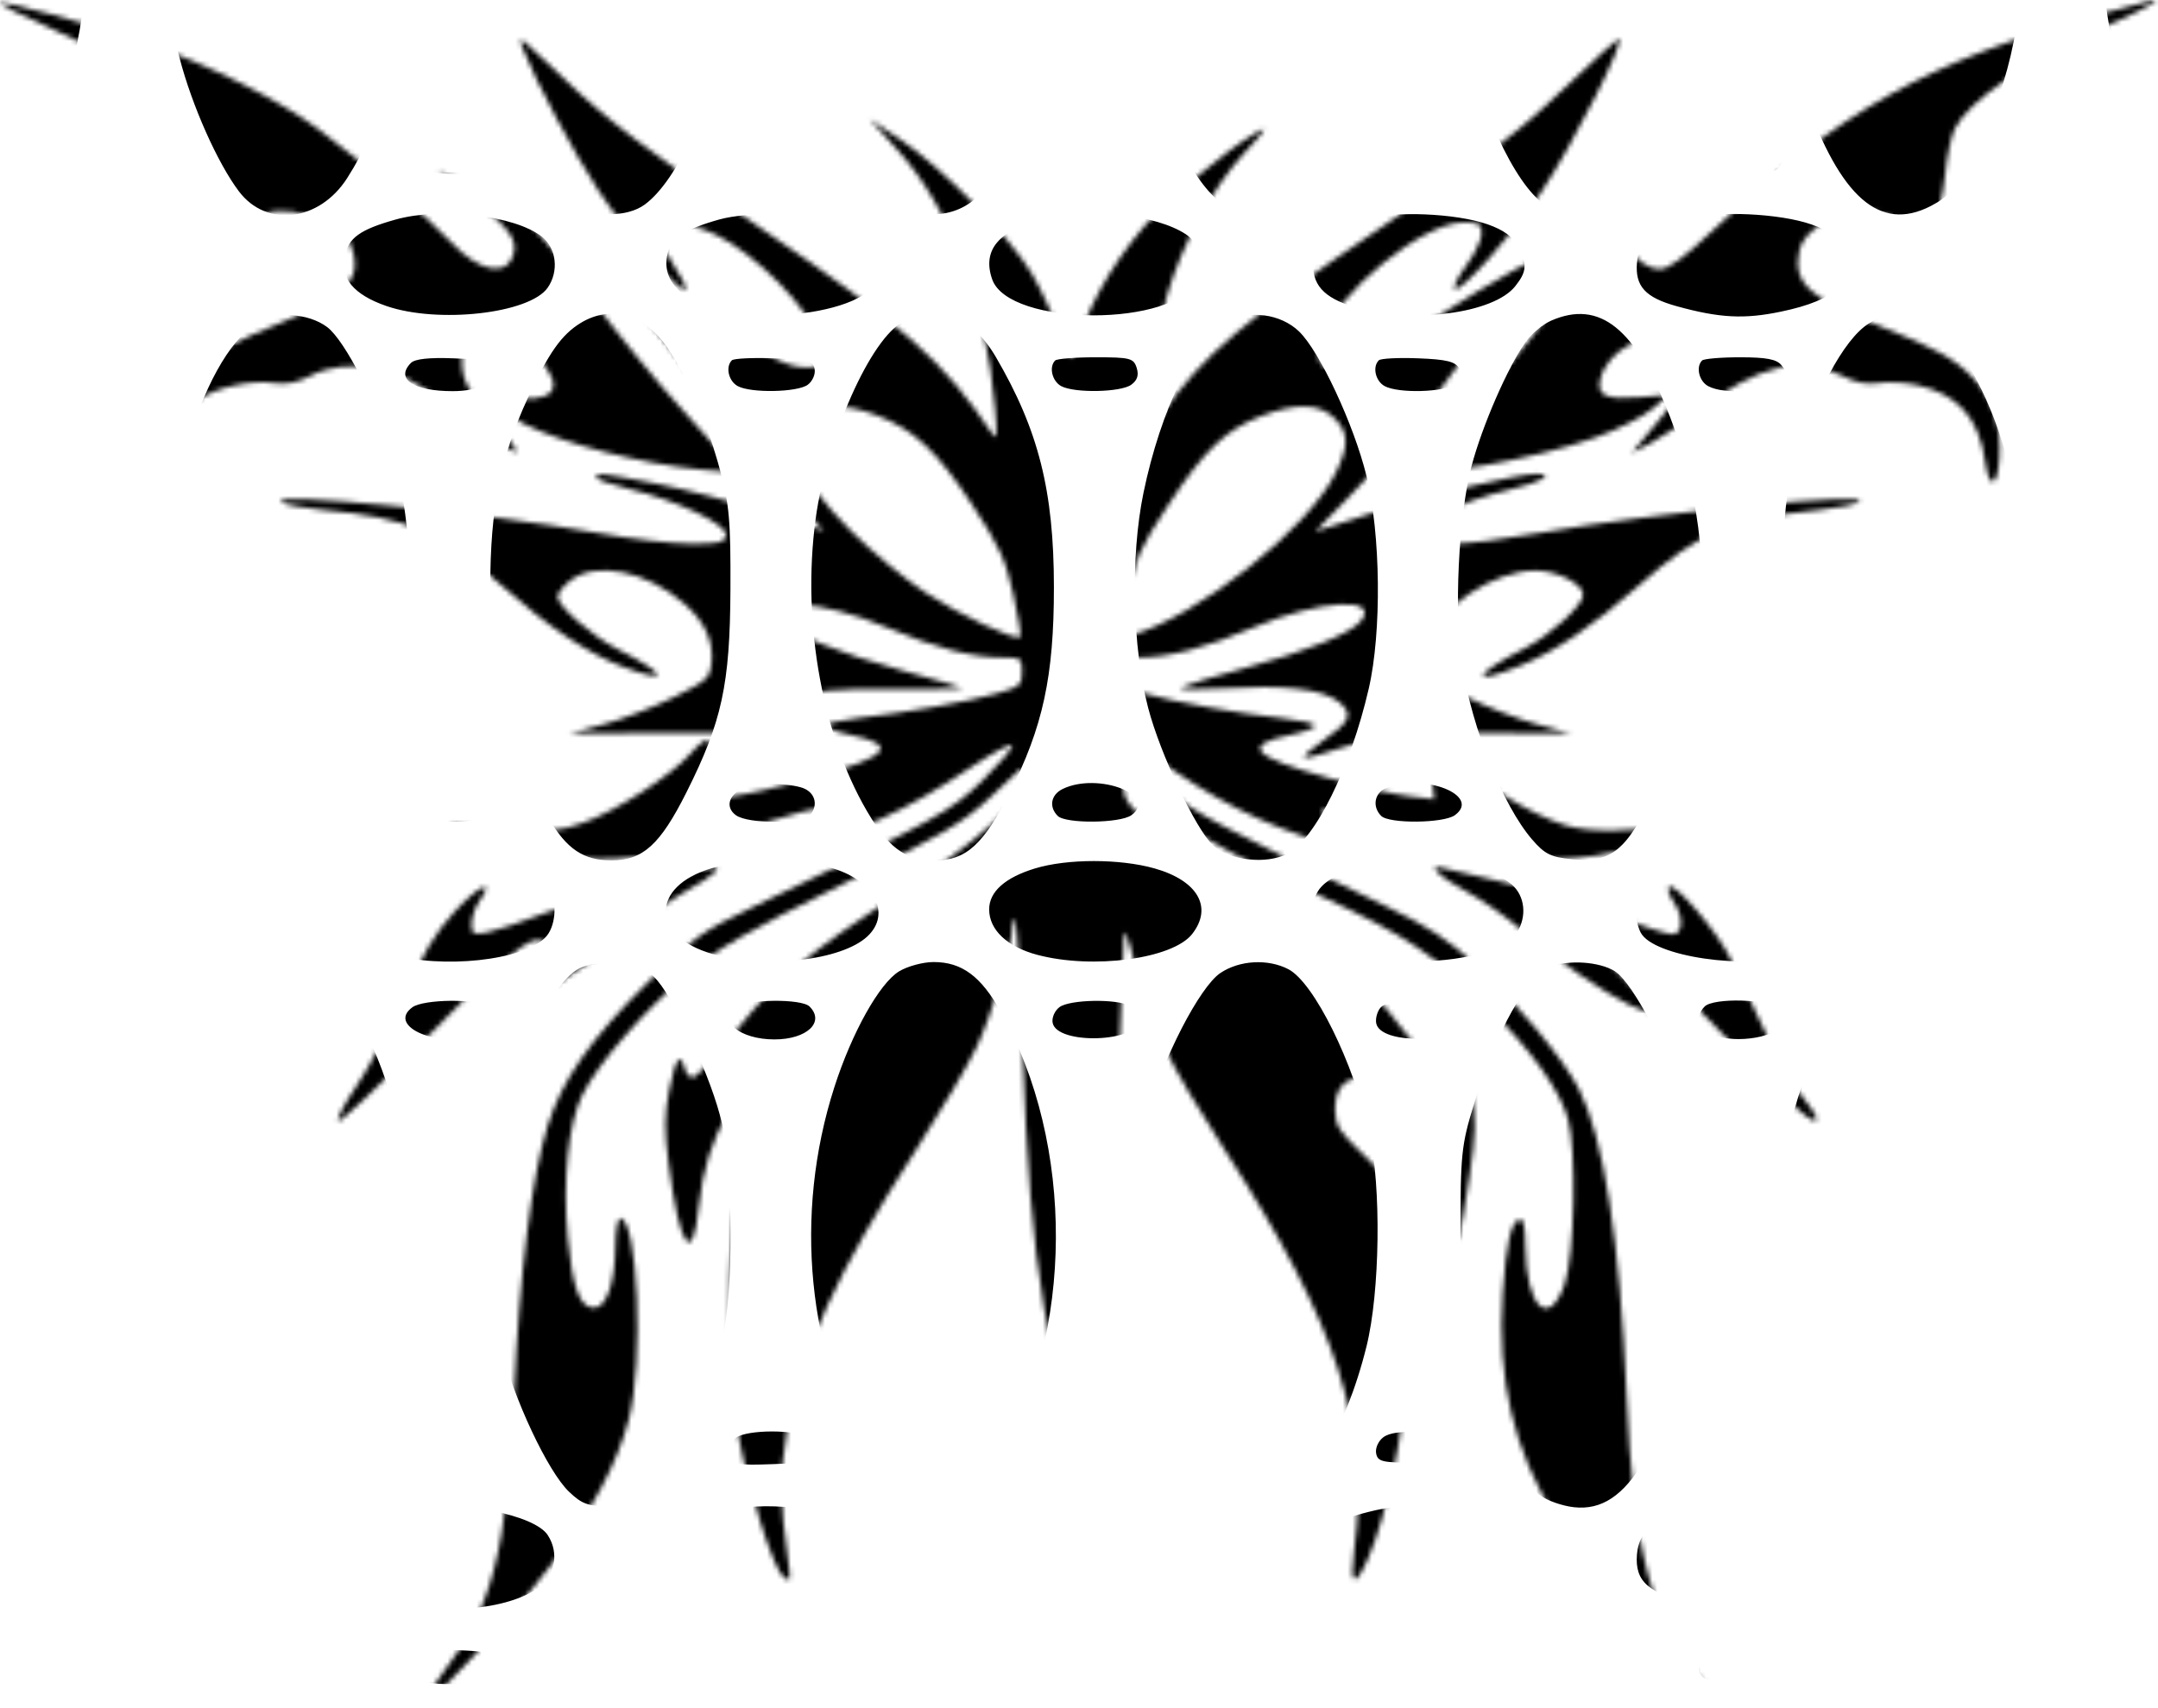 <svg width="446" height="353" viewBox="0 0 446 353" fill="none" xmlns="http://www.w3.org/2000/svg">
<mask id="mask0_442_2918" style="mask-type:alpha" maskUnits="userSpaceOnUse" x="0" y="0" width="446" height="353">
<path fill-rule="evenodd" clip-rule="evenodd" d="M108.135 10.23C110.468 16.362 118.893 32.157 123.742 39.486C129.48 48.158 140.631 60.843 141.652 59.857C142 59.522 140.682 56.869 138.725 53.961C136.767 51.053 135.327 48.179 135.526 47.575C136.263 45.325 142.379 45.814 148.076 48.577C156.203 52.519 167.543 64.075 168.999 69.901C170.293 75.069 169.961 75.957 166.733 75.957C162.866 75.957 159.582 74.325 144.788 65.049C130.058 55.815 122.235 51.488 122.235 52.58C122.235 52.937 125.047 56.22 128.483 59.877C131.921 63.535 138.691 72.026 143.528 78.749C148.366 85.471 156.355 95.186 161.282 100.336L170.24 109.703L158.216 105.854C151.603 103.737 141.454 101.091 135.662 99.974C123.883 97.702 123.231 97.635 123.241 98.692C123.245 99.104 126.282 100.174 129.99 101.067C140.112 103.506 150.469 108.46 150.041 110.658C149.748 112.161 148.623 112.428 142.713 112.397C138.874 112.377 130.333 111.389 123.734 110.203C99.806 105.902 54.906 101.502 58.169 103.777C58.95 104.324 62.775 105.057 66.667 105.409C84.397 107.009 91.1 109.844 103.738 121.088C113.406 129.69 121.596 135.162 128.875 137.885C138.676 141.55 138.009 139.421 127.734 134.237C122.354 131.523 115.236 125.292 115.236 123.297C115.236 122.623 116.422 121.14 117.87 120.002C123.125 115.87 133.712 118.022 141.423 124.79C145.675 128.522 147.49 132.474 147.052 137.049C146.756 140.147 146.133 140.712 139.247 144.121C135.13 146.157 128.606 148.682 124.749 149.73L117.735 151.636L136.732 151.522C155.088 151.413 156.01 151.504 164.071 154.23C168.66 155.782 172.615 156.85 172.862 156.603C173.109 156.356 171.011 154.503 168.202 152.485C165.391 150.468 163.263 148.303 163.472 147.675C163.682 147.048 165.098 145.607 166.619 144.474C169.131 142.603 170.74 142.421 184.283 142.479C192.477 142.514 199.04 142.401 198.867 142.228C198.693 142.054 192.944 140.376 186.092 138.498C173.546 135.061 163.27 130.884 161.184 128.37C156.909 123.222 169.762 123.985 183.224 129.679C193.362 133.966 200.885 135.919 207.269 135.919C210.983 135.919 211.219 136.096 211.219 138.889C211.219 141.615 210.788 141.983 205.97 143.36C200.144 145.027 187.057 147.347 177.473 148.412C174.036 148.795 170.992 149.479 170.711 149.935C170.429 150.39 172.672 151.275 175.694 151.903C185.979 154.036 183.902 156.346 167.63 160.873C161.527 162.57 154.163 164.24 151.267 164.583L145.998 165.206L146.712 159.057C147.537 151.955 146.663 151.318 142.501 155.987C138.535 160.437 127.164 167.72 120.489 170.087C115.725 171.776 113.275 172.026 106.237 171.539C101.563 171.216 96.614 170.654 95.239 170.289C89.963 168.888 94.991 172.01 101.851 174.394C106.555 176.029 112.125 177.002 119.251 177.431C130.629 178.117 136.301 177.028 158.702 169.855C164.04 168.145 168.665 167.003 168.977 167.317C169.956 168.294 166.345 171.539 162.198 173.408C156.438 176.005 157.331 176.925 164.086 175.35C176.833 172.378 187.224 167.632 200.471 158.733C205.283 155.501 209.22 153.411 209.22 154.088C209.22 154.766 206.4 158.07 202.955 161.431C196.502 167.724 193.582 169.331 155.931 187.322C145.014 192.539 143.365 193.718 133.789 203.164C122.068 214.726 116.135 223.243 113.156 232.785C109.883 243.275 107.33 263.655 106.26 287.853C104.805 320.773 101.763 332.467 90.989 346.56C88.772 349.46 87.188 352.062 87.468 352.342C88.341 353.215 106.063 333.851 113.861 323.504C122.342 312.25 127.566 302.507 129.927 293.536C133.1 281.483 131.841 251.845 128.155 251.845C127.649 251.845 127.209 254.431 127.178 257.592C127.102 265.243 125.333 270.334 122.747 270.334C119.838 270.334 118.295 266.2 117.339 255.842C116.242 243.954 117.456 232.137 120.376 226.294C123.607 219.828 132.994 209.019 142.008 201.386C148.362 196.005 154.015 192.729 173.929 182.881C194.91 172.507 198.998 170.102 204.673 164.795L211.219 158.675V161.707C211.219 165.788 202.932 173.243 185.724 184.645C166.715 197.239 160.932 202.108 152.394 212.704C148.179 217.936 144.139 222.409 143.415 222.645C142.691 222.882 141.851 222.127 141.548 220.97C140.601 217.35 139.644 218.637 138.316 225.318C137.308 230.384 137.28 233.658 138.182 240.558C140.468 258.032 143.157 261.917 144.396 249.538C145.941 234.105 153.105 222.864 161.396 222.864C164.845 222.864 166.227 224.669 166.227 229.178C166.227 232.67 165.537 233.77 159.847 239.347C156.046 243.072 152.913 247.165 152.098 249.472C150.122 255.065 150.397 284.577 152.534 296.317C154.668 308.034 159.769 324.176 161.889 325.922C163.422 327.185 163.5 326.891 162.855 322.301C161.116 309.947 161.073 304.949 162.631 295.999C165.571 279.101 172.955 262.995 189.511 237.374C194.476 229.689 200.035 220.245 201.864 216.388C205.087 209.586 209.22 195.637 209.22 191.557C209.22 190.454 209.488 189.821 209.817 190.149C210.146 190.478 210.801 201.749 211.273 215.195C212.193 241.459 213.386 256.066 215.774 270.334C217.578 281.105 220.182 290.821 221.265 290.821C222.164 290.821 225.541 276.698 227.119 266.336C229.371 251.56 231.608 220.028 232.259 193.882C232.321 191.41 233.051 193.232 234.752 200.098C237.646 211.774 241.556 219.774 253.162 237.76C276.561 274.022 283.318 295.021 279.844 320.681C278.877 327.831 280.08 328.359 282.817 321.983C290.702 303.609 294.787 260.348 289.769 248.344C288.947 246.377 285.517 242.185 282.148 239.03C276.923 234.137 276.007 232.76 275.92 229.666C275.659 220.488 284.868 220.595 291.697 229.848C294.928 234.224 297.217 241.331 298.038 249.526C298.674 255.882 300.303 258.631 301.534 255.426C301.851 254.602 302.828 249.086 303.707 243.17C305.041 234.189 305.104 231.287 304.086 225.595C302.916 219.051 301.204 215.577 301.204 219.748C301.204 225.419 297.51 222.651 286.977 209.086C281.857 202.494 272.437 194.916 256.705 184.74C251.203 181.18 243.442 175.464 239.458 172.037C233.36 166.79 232.216 165.316 232.216 162.702V159.597L235.719 163.204C242.139 169.809 251.812 175.525 273.218 185.356C290.185 193.15 297.143 197.786 307.614 208.269C316.684 217.352 322.429 225.407 324.08 231.358C325.854 237.758 325.426 259.422 323.406 265.337C320.145 274.887 315.381 270.311 315.257 257.509C315.218 253.45 314.838 251.799 314.007 252.077C312.268 252.656 311.257 257.144 310.569 267.335C309.365 285.149 312.852 299.904 321.516 313.667C326.756 321.989 338.511 336.46 347.412 345.542C355.069 353.357 357.664 354.503 351.978 347.559C341.177 334.369 337.611 321.002 336.177 288.322C334.777 256.431 331.455 235.16 326.297 225.054C323.166 218.92 313.35 207.086 305.139 199.549C299.365 194.25 295.135 191.492 286.206 187.205C252.343 170.949 246.16 167.657 241.307 163.294C238.512 160.784 235.256 157.367 234.07 155.703L231.915 152.677L234.255 153.929C235.543 154.618 239.507 157.173 243.066 159.608C254.26 167.269 265.848 172.47 277.958 175.271C285.059 176.913 286.109 176.055 280.237 173.408C276.042 171.518 272.482 168.291 273.484 167.29C273.812 166.961 277.597 167.842 281.894 169.245C296.966 174.17 307.762 176.927 314.201 177.498C324.078 178.375 336.487 176.434 343.624 172.895C347.896 170.779 348.806 170.039 346.696 170.403C337.072 172.063 328.153 172.111 323.313 170.529C316.385 168.263 307.117 162.67 301.491 157.357C298.899 154.91 296.38 152.908 295.894 152.908C295.399 152.908 295.323 155.619 295.723 159.057L296.437 165.206L291.168 164.583C288.272 164.24 280.908 162.57 274.805 160.873C258.533 156.346 256.456 154.036 266.741 151.903C269.763 151.275 272.006 150.39 271.724 149.935C271.443 149.479 268.399 148.813 264.962 148.452C256.246 147.537 242.705 145.111 236.465 143.345C231.644 141.98 231.216 141.617 231.216 138.889C231.216 136.096 231.452 135.919 235.166 135.919C241.529 135.919 249.06 133.956 259.135 129.673C272.63 123.935 285.531 123.216 281.191 128.444C279.103 130.958 270.055 134.628 257.711 137.966C251.112 139.749 245.038 141.595 244.214 142.067C243.358 142.557 247.052 142.651 252.819 142.287C265.281 141.5 273.312 142.421 276.611 145.015C279.792 147.516 279.159 149.159 273.517 153.039C271.071 154.722 269.283 156.313 269.545 156.575C269.807 156.838 273.775 155.782 278.364 154.23C286.425 151.504 287.347 151.413 305.703 151.522L324.7 151.636L317.686 149.73C313.829 148.682 307.305 146.157 303.188 144.121C295.273 140.202 294.116 138.393 295.641 132.319C297.351 125.509 308.733 117.958 317.316 117.94C321.768 117.93 327.199 120.691 327.199 122.965C327.199 125.07 320.439 131.28 315.288 133.907C304.167 139.58 303.463 142.023 314.225 137.598C321.609 134.561 329.215 129.408 338.781 120.961C351.44 109.783 357.264 107.359 376.191 105.392C379.765 105.02 383.365 104.29 384.189 103.768C387.752 101.515 341.836 105.965 318.201 110.163C302.308 112.986 292.885 113.171 292.397 110.668C291.953 108.398 302.014 103.556 312.08 101.195C318.56 99.675 321.523 97.943 317.643 97.943C313.709 97.943 294.568 102.486 283.776 105.982L271.847 109.846L278.861 102.645C287.713 93.557 292.985 87.155 302.484 73.958C306.64 68.187 312.326 61.233 315.12 58.506C317.914 55.778 320.2 53.15 320.2 52.668C320.2 51.494 309.325 57.531 295.952 66.126C284.068 73.764 279.572 75.957 275.799 75.957C272.401 75.957 271.907 74.697 273.379 69.786C276.114 60.662 294.033 45.976 302.43 45.976C305.702 45.976 306.203 46.282 306.203 48.277C306.203 49.544 304.799 52.487 303.083 54.819C301.367 57.152 300.259 59.355 300.621 59.717C301.678 60.775 312.93 48.17 318.688 39.48C325.418 29.322 336.166 8 334.557 8C334.26 8 329.897 11.954 324.86 16.787C313.842 27.359 308.943 31.123 286.206 46.496C257.256 66.069 248.613 73.389 240.312 85.367C236.382 91.037 236.215 91.155 236.215 88.246C236.215 83.661 239.043 68.312 241.274 60.794C244.369 50.359 250.77 38.576 257.034 31.778C262.001 26.388 262.294 25.861 259.377 27.553C253.432 31.001 240.825 41.603 236.358 46.909C229.302 55.292 224.582 63.908 221.548 73.944C221.301 74.761 220.109 72.486 218.897 68.889C217.686 65.293 215.126 59.712 213.208 56.488C208.737 48.974 194.593 34.534 186.223 28.939L179.725 24.595L185.392 30.867C196.495 43.159 203.721 62.267 205.657 84.451C206.169 90.316 206.062 91.139 204.994 89.541C195.042 74.653 186.795 67.323 157.6 47.423C134.201 31.472 124.774 24.295 116.206 15.909C113.165 12.934 109.889 9.87 108.925 9.1C107.316 7.816 107.252 7.909 108.135 10.23ZM166.862 86.023C161.469 90.263 164.687 98.675 175.985 109.871C180.242 114.089 187.054 119.731 191.124 122.409C198.227 127.084 209.92 132.553 210.842 131.632C211.085 131.389 210.44 127.407 209.41 122.784C207.825 115.671 206.51 112.816 200.868 104.236C193.607 93.195 188.859 88.759 181.184 85.844C174.711 83.385 170.144 83.442 166.862 86.023ZM260.711 85.981C253.293 88.839 249.012 92.917 241.551 104.239C235.51 113.406 234.666 115.315 233.175 123.197L231.518 131.96L233.616 131.37C247.519 127.46 270.501 109.227 276.101 97.663C278.84 92.01 278.759 89.409 275.753 86.405C272.722 83.374 267.836 83.237 260.711 85.981Z" fill="white"/>
<path fill-rule="evenodd" clip-rule="evenodd" d="M0.054 0.763C0.564 1.258 4.78 3.321 9.423 5.348C19.951 9.942 30.385 16.093 36.075 21.058C40.718 25.109 41.976 28.138 42.98 37.686C43.684 44.377 46.868 50.31 51.385 53.343C56.134 56.532 56.797 56.18 53.942 51.988C51.035 47.721 50.977 47.283 53.043 45.223C56.934 41.347 70.143 45.037 72.477 50.651C75.113 56.995 71.934 60.993 60.561 65.63C35.468 75.861 30.849 80.52 31.675 94.766C32.047 101.181 33.724 101.528 34.608 95.372C35.42 89.716 37.637 85.31 40.995 82.677C44.172 80.188 52.049 78.426 56.669 79.173C59.104 79.567 61.375 79.108 64.266 77.638C71.93 73.742 82.686 75.792 90.966 82.726C95.497 86.522 105.674 93.476 106.697 93.476C107.194 93.476 105.376 90.897 102.659 87.747C96.696 80.834 95.465 78.592 95.465 74.646C95.465 68.188 105.499 67.759 111.211 73.971C117.094 80.367 114.615 83.513 104.841 82.052C98.076 81.04 99.507 83.222 108.583 87.756C116.555 91.74 132.573 95.865 144.68 97.054C151.338 97.708 151.625 97.65 150.634 95.857C150.062 94.822 145.665 89.715 140.863 84.509C136.062 79.303 127.784 69.215 122.469 62.091C117.153 54.967 110.862 47.399 108.489 45.273C104.846 42.012 93.168 35.687 90.788 35.687C90.391 35.687 92.742 37.645 96.015 40.038C103.973 45.859 106.701 48.948 106.295 51.679C105.447 57.387 99.363 56.628 93.204 50.044C88.396 44.904 76.328 34.613 65.97 26.82C57.964 20.797 43.038 13.314 30.099 8.835C18.925 4.967 -1.18 -0.434 0.054 0.763ZM434.406 2.799C398.809 12.397 380.183 22.804 353.743 47.865C348.012 53.297 344.82 55.614 343.067 55.614C340.499 55.614 337.423 53.321 337.423 51.406C337.423 50.216 346.212 41.445 350.921 37.935C353.794 35.794 353.668 35.806 347.921 38.228C338.162 42.341 332.264 48.09 319.038 66.385C315.8 70.864 308.715 79.352 303.294 85.247C297.872 91.144 293.436 96.304 293.434 96.714C293.424 99.094 317.149 94.981 329.851 90.4C334.374 88.769 339.615 86.12 341.497 84.512L344.922 81.588L338.923 82.104C331.919 82.705 329.894 81.765 330.765 78.311C332.281 72.29 340.315 68.098 346.324 70.189C348.27 70.868 348.999 71.889 349.231 74.268C349.612 78.168 348.743 79.834 342.309 87.539L337.238 93.611L341.08 91.655C343.193 90.579 347.621 87.582 350.921 84.994C362.873 75.621 372.139 73.327 380.62 77.638C383.528 79.117 385.778 79.568 388.252 79.167C390.182 78.856 393.774 79.05 396.235 79.599C404.645 81.477 408.983 86.35 410.278 95.372C411.119 101.239 412.817 100.882 413.224 94.752C413.669 88.062 411.723 82.147 407.732 78.051C403.873 74.091 400.1 71.996 388.752 67.513C373.784 61.599 370.416 58.436 371.904 51.69C372.818 47.544 379.421 43.658 385.553 43.658C392.481 43.658 394.641 47.642 390.243 52.308C387.492 55.228 388.383 56.197 392.073 54.295C398.007 51.237 401.061 45.632 402.008 36.065C402.381 32.295 403.276 28.044 403.998 26.618C406.954 20.776 418.799 12.613 433.907 6.009C439.406 3.605 444.333 1.229 444.855 0.728C446.028 -0.397 446.894 -0.569 434.406 2.799ZM132.958 182.605C125.81 184.404 116.361 187.269 111.962 188.971C107.563 190.674 102.501 192.358 100.714 192.715C97.769 193.301 97.465 193.137 97.465 190.968C97.465 189.651 98.185 187.549 99.066 186.295C102.456 181.473 99.001 182.924 93.944 188.446C89.931 192.83 87.391 197.08 83.524 205.883C80.712 212.285 76.34 220.566 73.81 224.285C71.278 228.003 69.518 231.355 69.897 231.732C70.276 232.111 78.322 224.52 87.775 214.863C105.525 196.732 109.378 193.481 111.954 194.466C114.79 195.55 113.462 198.517 107.781 203.785C103.469 207.784 102.575 209.054 104.072 209.054C106.838 209.054 120.614 200.38 128.959 193.385C132.808 190.158 138.535 186.059 141.686 184.276C147.53 180.968 149.608 179.096 147.265 179.249C146.545 179.296 140.107 180.806 132.958 182.605ZM297.163 180.325C297.841 181.145 300.765 183.083 303.662 184.63C306.558 186.179 311.628 189.77 314.927 192.611C330.249 205.808 350.035 215.777 337.105 203.785C331.446 198.537 330.096 195.55 332.899 194.478C335.581 193.452 340.781 197.79 356.282 213.989C370.66 229.014 375.417 233.279 375.417 231.146C375.417 230.654 374.003 228.509 372.275 226.379C370.547 224.248 367.13 218.246 364.682 213.04C362.234 207.834 359.11 201.211 357.742 198.321C355.085 192.718 346.081 182.194 344.916 183.333C344.532 183.709 344.939 185.042 345.82 186.295C348.035 189.448 347.918 193.112 345.601 193.112C344.6 193.112 338.892 191.277 332.917 189.033C326.942 186.789 317.526 183.923 311.992 182.662C306.457 181.403 300.58 180.026 298.93 179.603C296.338 178.937 296.098 179.036 297.163 180.325Z" fill="#FF0000"/>
</mask>
<g mask="url(#mask0_442_2918)">
<path id="15-pattern"
class="color" fill-rule="evenodd" clip-rule="evenodd" d="M-97.895 -97.131C-77.824 -92.616 -72.038 -92.257 -60.187 -94.792C-55.958 -95.698 -50.925 -96.771 -49.004 -97.177C-47.083 -97.584 -58.084 -97.917 -73.45 -97.917C-89.291 -97.917 -99.876 -97.577 -97.895 -97.131ZM-31.044 -97.132C-29.123 -96.7 -24.409 -95.635 -20.567 -94.764C-11.57 -92.726 -2.954 -92.735 6.664 -94.792C10.894 -95.698 15.927 -96.771 17.847 -97.177C19.768 -97.584 8.767 -97.917 -6.598 -97.917C-22.426 -97.917 -33.023 -97.577 -31.044 -97.132ZM39.798 -96.067C51.115 -93.143 63.708 -92.6 72.725 -94.647C76.841 -95.581 81.78 -96.699 83.701 -97.131C85.7 -97.581 75.468 -97.935 59.754 -97.958L32.315 -98L39.798 -96.067ZM101.661 -97.177C103.581 -96.771 108.614 -95.698 112.844 -94.792C122.952 -92.63 130.939 -92.715 141.448 -95.098C146.181 -96.171 150.951 -97.244 152.049 -97.482C153.146 -97.72 141.472 -97.915 126.106 -97.916C110.741 -97.917 99.74 -97.584 101.661 -97.177ZM168.512 -97.177C170.433 -96.771 175.465 -95.698 179.695 -94.792C183.925 -93.887 189.893 -93.147 192.958 -93.147C196.022 -93.147 201.99 -93.887 206.22 -94.792C210.45 -95.698 215.482 -96.771 217.403 -97.177C219.324 -97.584 208.323 -97.917 192.958 -97.917C177.592 -97.917 166.591 -97.584 168.512 -97.177ZM235.363 -97.177C237.284 -96.771 242.317 -95.698 246.546 -94.792C250.776 -93.887 256.745 -93.147 259.809 -93.147C262.873 -93.147 268.842 -93.887 273.071 -94.792C277.301 -95.698 282.334 -96.771 284.254 -97.177C286.175 -97.584 275.175 -97.917 259.809 -97.917C244.443 -97.917 233.442 -97.584 235.363 -97.177ZM302.214 -97.131C322.286 -92.616 328.072 -92.257 339.922 -94.792C344.152 -95.698 349.185 -96.771 351.106 -97.177C353.026 -97.584 342.026 -97.917 326.66 -97.917C310.818 -97.917 300.234 -97.577 302.214 -97.131ZM369.066 -97.132C370.986 -96.7 375.701 -95.635 379.542 -94.764C388.539 -92.726 397.155 -92.735 406.774 -94.792C411.003 -95.698 416.036 -96.771 417.957 -97.177C419.877 -97.584 408.877 -97.917 393.511 -97.917C377.683 -97.917 367.087 -97.577 369.066 -97.132ZM439.908 -96.067C451.225 -93.143 463.818 -92.6 472.835 -94.647C476.95 -95.581 481.889 -96.699 483.81 -97.131C485.81 -97.581 475.578 -97.935 459.863 -97.958L432.425 -98L439.908 -96.067ZM-110.118 -89.564C-110.53 -89.151 -110.866 -85.289 -110.866 -80.98V-73.147H-103.432C-92.96 -73.147 -86.219 -74.762 -84.275 -77.738C-81.793 -81.533 -84.411 -84.599 -92.19 -87.007C-99.535 -89.281 -109.047 -90.638 -110.118 -89.564ZM-49.614 -88.709C-52.967 -87.95 -57.597 -86.365 -59.901 -85.187C-63.654 -83.268 -64.058 -82.714 -63.781 -79.853C-63.26 -74.474 -60.162 -73.647 -40.523 -73.647C-20.998 -73.647 -17.785 -74.489 -17.274 -79.739C-16.905 -83.512 -17.94 -84.417 -25.556 -86.98C-33.826 -89.764 -42.272 -90.371 -49.614 -88.709ZM17.238 -88.659C13.884 -87.927 9.254 -86.365 6.95 -85.187C3.197 -83.268 2.794 -82.714 3.07 -79.853C3.558 -74.812 6.898 -73.772 23.834 -73.386C44.409 -72.918 51.035 -74.982 49.438 -81.363C48.683 -84.377 42.362 -87.406 33.379 -89.058C26.198 -90.379 24.991 -90.349 17.238 -88.659ZM87.193 -89.46C81.235 -88.688 71.477 -84.693 69.988 -82.417C67.555 -78.694 70.323 -75.581 77.369 -74.115C85.804 -72.36 109.193 -73.241 113.385 -75.473C116.614 -77.191 117.577 -80.101 115.829 -82.858C114.55 -84.875 106.527 -87.962 99.659 -89.078C93.115 -90.142 92.589 -90.159 87.193 -89.46ZM152.547 -89.161C144.713 -87.734 138.239 -84.796 136.642 -81.944C135.288 -79.526 135.319 -79.1 136.977 -77.263C138.008 -76.122 141.245 -74.734 144.417 -74.074C151.592 -72.581 175.902 -73.337 179.761 -75.173C183.386 -76.898 184.367 -80.702 181.839 -83.234C177.44 -87.644 161.698 -90.829 152.547 -89.161ZM218.506 -89.109C212.082 -87.78 205.763 -85.173 203.863 -83.07C201.4 -80.342 202.714 -76.617 206.671 -75.11C211.279 -73.355 234.728 -72.665 241.547 -74.084C252.907 -76.448 253.014 -82.767 241.762 -86.796C234.595 -89.362 224.554 -90.361 218.506 -89.109ZM283.755 -88.727C272.333 -86.128 268.246 -83.012 269.804 -78.09C270.826 -74.865 274.754 -73.916 289.254 -73.393C305.509 -72.806 313.458 -74.101 315.826 -77.724C317.275 -79.94 317.273 -80.357 315.803 -82.606C312.473 -87.7 294.407 -91.151 283.755 -88.727ZM350.496 -88.709C347.142 -87.95 342.513 -86.365 340.209 -85.187C336.455 -83.268 336.052 -82.714 336.328 -79.853C336.849 -74.474 339.947 -73.647 359.587 -73.647C379.111 -73.647 382.324 -74.489 382.836 -79.739C383.204 -83.512 382.169 -84.417 374.553 -86.98C366.284 -89.764 357.838 -90.371 350.496 -88.709ZM417.347 -88.659C413.994 -87.927 409.364 -86.365 407.06 -85.187C403.306 -83.268 402.903 -82.714 403.18 -79.853C403.668 -74.812 407.007 -73.772 423.943 -73.386C444.519 -72.918 451.145 -74.982 449.547 -81.363C448.792 -84.377 442.471 -87.406 433.488 -89.058C426.307 -90.379 425.101 -90.349 417.347 -88.659ZM487.302 -89.482C481.255 -88.654 471.577 -84.68 470.098 -82.417C468.778 -80.398 468.788 -79.881 470.189 -77.738C472.137 -74.759 478.877 -73.147 489.388 -73.147H496.862L496.572 -81.397L496.282 -89.647L493.289 -89.769C491.643 -89.836 488.949 -89.707 487.302 -89.482ZM-80.453 -63.753C-94.369 -57.676 -102.926 -20.357 -97 8.418C-93.683 24.524 -85.677 40.468 -79.65 42.972C-75.352 44.757 -69.883 44.506 -66.636 42.373C-60.983 38.661 -53.706 23.355 -50.429 8.291C-47.898 -3.348 -48.081 -23.061 -50.826 -34.364C-53.139 -43.89 -57.098 -54.075 -60.178 -58.42C-64.303 -64.239 -73.687 -66.708 -80.453 -63.753ZM-14.857 -63.028C-27.593 -56.71 -35.891 -20.046 -30.674 6.853C-27.989 20.695 -19.851 38.812 -14.854 42.071C-10.557 44.874 -5.92 45.054 -1.119 42.607C2.484 40.77 4.003 39.058 7.085 33.353C14.391 19.834 17.976 4.934 18.007 -12.042C18.037 -28.681 14.397 -44.439 7.902 -55.787C2.934 -64.468 -6.136 -67.354 -14.857 -63.028ZM51.602 -63.12C46.981 -60.673 44.582 -57.29 40.894 -48.018C36.17 -36.141 34.49 -26.375 34.551 -11.147C34.595 -0.047 35.053 4.074 37.126 12.035C39.688 21.867 44.972 33.732 49.39 39.572C55.105 47.125 66.007 45.787 71.743 36.829C86.034 14.508 88.858 -20.611 78.521 -47.483C73.793 -59.776 67.79 -65.205 59.038 -65.103C56.962 -65.078 53.617 -64.186 51.602 -63.12ZM119.122 -63.482C114.553 -61.062 112.629 -59.061 110.15 -54.147C103.074 -40.121 99.583 -19.022 101.471 -1.69C103.387 15.891 111.687 36.878 118.816 42.165C122.548 44.934 129.592 44.986 133.266 42.273C139.986 37.311 146.966 21.955 150.126 5.179C154.208 -16.487 148.798 -47.387 138.848 -59.238C134.064 -64.937 125.392 -66.802 119.122 -63.482ZM185.975 -63.572C184.33 -62.712 182.149 -61.252 181.127 -60.328C178.021 -57.517 173.441 -47.334 170.736 -37.225C168.514 -28.921 168.17 -25.585 168.147 -12.147C168.125 0.872 168.484 4.714 170.39 11.853C173.038 21.777 178.985 34.973 182.886 39.584C188.155 45.812 197.745 45.853 202.936 39.67C207.215 34.573 212.444 23.15 215.181 12.923C217.401 4.624 217.744 1.294 217.764 -12.147C217.79 -29.34 216.62 -35.964 211.292 -48.794C207.666 -57.522 204.316 -61.88 199.771 -63.783C195.456 -65.59 189.668 -65.501 185.975 -63.572ZM252.805 -63.753C247.905 -61.613 243.834 -55.979 240.484 -46.697C231.126 -20.779 232.554 7.629 244.399 31.166C249.946 42.187 255.674 45.974 263.517 43.803C276.353 40.252 287.643 4.146 284.45 -23.136C283.052 -35.076 278.2 -50.562 273.851 -56.964C268.784 -64.424 260.477 -67.104 252.805 -63.753ZM319.657 -63.753C305.741 -57.676 297.184 -20.357 303.109 8.418C306.426 24.524 314.432 40.468 320.46 42.972C324.735 44.749 330.222 44.508 333.425 42.405C339.179 38.627 346.392 23.51 349.674 8.353C352.211 -3.361 352.031 -23.05 349.284 -34.364C346.971 -43.89 343.012 -54.075 339.931 -58.42C335.807 -64.239 326.422 -66.708 319.657 -63.753ZM385.001 -62.85C379.637 -60.007 375.363 -52.66 371.501 -39.647C369.372 -32.471 368.727 -27.85 368.32 -16.85C367.736 -1.075 368.948 8.552 372.94 19.847C380.362 40.848 388.494 47.966 398.961 42.625C402.603 40.766 404.097 39.081 407.177 33.353C414.834 19.113 418.184 4.868 418.113 -13.147C418.049 -29.555 414.303 -45.069 407.666 -56.421C402.893 -64.581 393.368 -67.284 385.001 -62.85ZM451.712 -63.12C447.326 -60.798 444.969 -57.654 441.61 -49.645C431.334 -25.142 432.099 6.234 443.532 29.174C448.758 39.659 451.266 42.61 456.048 43.901C462.328 45.595 467.81 43.142 471.853 36.829C486.144 14.508 488.968 -20.611 478.631 -47.483C473.902 -59.776 467.9 -65.205 459.147 -65.103C457.072 -65.078 453.726 -64.186 451.712 -63.12ZM-109.699 28.743C-110.455 29.214 -110.884 30.814 -110.697 32.462C-110.379 35.252 -110.179 35.353 -104.988 35.353C-95.765 35.353 -95.277 29.857 -104.381 28.508C-106.576 28.182 -108.97 28.288 -109.699 28.743ZM-42.518 28.321C-43.067 28.517 -44.779 28.958 -46.323 29.3C-48.671 29.821 -49.079 30.367 -48.817 32.638C-48.511 35.3 -48.354 35.359 -40.829 35.644C-34.043 35.901 -33.032 35.706 -32.101 33.963C-30.892 31.7 -32.97 28.863 -35.854 28.839C-36.776 28.832 -38.428 28.632 -39.525 28.395C-40.623 28.158 -41.97 28.125 -42.518 28.321ZM21.424 28.865C17.817 29.985 16.692 31.689 17.974 34.09C18.823 35.681 20.017 35.895 26.635 35.644C34.122 35.36 34.319 35.287 34.618 32.689C34.834 30.811 34.392 29.867 33.121 29.492C29.008 28.278 24.154 28.018 21.424 28.865ZM87.894 28.953C84.152 30.07 82.906 32.187 84.709 34.366C85.973 35.892 96.793 36.511 100.082 35.246C102.234 34.418 102.11 30.12 99.915 29.474C95.757 28.25 90.95 28.041 87.894 28.953ZM155.149 28.7C151.362 29.556 149.701 32.121 151.514 34.31C153.455 36.655 166.329 36.114 167.891 33.622C170.099 30.1 162.292 27.085 155.149 28.7ZM222 28.7C218.213 29.556 216.552 32.121 218.365 34.31C220.307 36.655 233.18 36.114 234.743 33.622C236.951 30.1 229.143 27.085 222 28.7ZM290.74 28.36C290.191 28.535 288.479 28.958 286.935 29.3C284.588 29.821 284.18 30.367 284.441 32.638C284.751 35.336 284.804 35.353 292.627 35.353C299.007 35.353 300.707 35.025 301.59 33.622C302.418 32.306 302.324 31.556 301.2 30.495C299.767 29.143 292.766 27.715 290.74 28.36ZM357.591 28.321C357.042 28.517 355.33 28.958 353.787 29.3C351.439 29.821 351.031 30.367 351.292 32.638C351.598 35.3 351.755 35.359 359.28 35.644C366.066 35.901 367.078 35.706 368.009 33.963C369.217 31.7 367.14 28.863 364.255 28.839C363.333 28.832 361.682 28.632 360.584 28.395C359.487 28.158 358.14 28.125 357.591 28.321ZM421.534 28.865C417.927 29.985 416.801 31.689 418.083 34.09C418.933 35.681 420.127 35.895 426.744 35.644C434.232 35.36 434.428 35.287 434.727 32.689C434.944 30.811 434.502 29.867 433.231 29.492C429.118 28.278 424.264 28.018 421.534 28.865ZM488.004 28.984C480.834 31.056 483.217 35.853 491.415 35.853H496.781V32.46C496.781 27.86 494.719 27.044 488.004 28.984ZM-110.118 44.411C-110.53 44.837 -110.866 49.625 -110.866 55.051C-110.866 62.736 -110.547 65.038 -109.423 65.471C-107.176 66.335 -95.211 64.171 -91.124 62.161C-89.102 61.167 -86.781 59.146 -85.969 57.67C-84.649 55.276 -84.667 54.617 -86.131 51.539C-87.407 48.856 -88.84 47.721 -92.584 46.428C-98.114 44.518 -109.01 43.264 -110.118 44.411ZM-51.972 45.391C-59.111 47.398 -61.975 50.113 -61.975 54.872C-61.975 60.687 -58.304 63.009 -46.115 64.905C-40.767 65.736 -37.87 65.638 -32.08 64.428C-20.379 61.983 -16.668 58.159 -19.471 51.435C-20.561 48.82 -21.887 47.749 -25.701 46.405C-32.575 43.981 -45.22 43.493 -51.972 45.391ZM18.346 44.467C9.107 46.848 6.642 48.16 5.283 51.418C2.414 58.302 6.283 62.112 18.613 64.547C25.809 65.968 27.208 65.963 34.392 64.495C44.336 62.462 47.183 60.46 47.578 55.221C47.92 50.682 45.603 47.918 39.798 45.94C35.977 44.638 21.532 43.646 18.346 44.467ZM81.718 45.394C74.426 47.444 72.038 49.159 71.21 52.939C70.22 57.454 73.097 60.905 79.791 63.232C90.499 66.953 109.45 64.822 113.185 59.478C115.546 56.1 115.016 51.301 112.022 48.941C106.415 44.52 91.173 42.737 81.718 45.394ZM148.569 45.394C141.62 47.348 138.773 49.227 137.983 52.385C136.096 59.918 144.522 65.03 159.033 65.156C168.275 65.237 177.813 62.658 180.036 59.478C183.622 54.347 180.315 48.063 172.88 45.883C166.243 43.937 154.588 43.703 148.569 45.394ZM215.723 45.28C206.451 47.533 202.925 51.653 205.06 57.743C208.526 67.633 243.275 67.68 247.358 57.8C248.878 54.122 247.949 50.301 245.076 48.417C238.881 44.355 225.44 42.919 215.723 45.28ZM281.824 45.322C274.998 47.288 271.851 49.856 271.464 53.773C270.976 58.725 273.471 61.559 280.02 63.492C291.916 67.001 308.741 64.794 313.177 59.142C315.572 56.091 315.664 54.682 313.717 50.907C312.707 48.95 310.758 47.535 307.481 46.378C300.944 44.073 288.008 43.54 281.824 45.322ZM348.778 45.222C341.666 47.233 338.695 49.811 338.318 54.3C337.908 59.175 340.033 61.5 346.542 63.298C355.387 65.741 360.479 66.006 368.071 64.419C379.729 61.983 383.439 58.151 380.639 51.435C379.548 48.82 378.222 47.749 374.409 46.405C367.861 44.097 354.879 43.498 348.778 45.222ZM416.593 44.896C406.943 47.333 402.848 51.72 404.98 57.338C406.341 60.926 409.937 62.812 418.723 64.547C425.919 65.968 427.318 65.963 434.502 64.495C444.446 62.462 447.292 60.46 447.688 55.221C448.03 50.682 445.713 47.918 439.908 45.94C435.156 44.321 421.322 43.701 416.593 44.896ZM481.828 45.459C474.579 47.411 472.152 49.138 471.319 52.939C469.905 59.392 476.788 63.844 490.6 65.41L496.781 66.111V54.982V43.853L492.042 43.919C489.436 43.955 484.839 44.648 481.828 45.459ZM-79.54 66.282C-83.297 67.922 -85.852 71.388 -90.408 81.024C-99.863 101.025 -101.645 130.03 -94.717 151.178C-91.901 159.775 -87.102 169.308 -83.471 173.518C-80.847 176.56 -79.597 177.179 -75.232 177.6C-67.031 178.389 -63.987 175.893 -58.036 163.502C-46.278 139.017 -45.185 111.31 -54.983 86.11C-62.081 67.855 -69.469 61.889 -79.54 66.282ZM-13.797 66.82C-20.632 70.997 -27.884 86.935 -31.041 104.716C-32.677 113.934 -32.417 132.116 -30.517 141.336C-27.43 156.312 -19.581 172.938 -14.053 176.211C-10.496 178.317 -3.699 178.317 -0.143 176.212C5.442 172.906 13.225 156.436 16.332 141.353C18.491 130.867 18.497 111.857 16.344 101.445C14.322 91.67 9.937 80.433 5.324 73.206C0.164 65.12 -7.064 62.706 -13.797 66.82ZM53.158 66.699C41.217 74.221 31.915 107.315 34.785 132.057C37.282 153.583 47.228 175.421 55.48 177.497C59.829 178.591 65.822 177.149 68.795 174.295C71.79 171.418 77.521 160.459 80.068 152.739C85.743 135.529 86.245 111.086 81.265 94.353C78.085 83.666 71.282 70.344 67.6 67.596C63.73 64.707 56.985 64.288 53.158 66.699ZM120.009 66.758C116.044 69.181 113.37 72.981 109.078 82.29C103.413 94.578 101.317 105.133 101.323 121.353C101.33 141.005 104.656 154.218 113.331 169.052C117.11 175.516 120.584 177.853 126.408 177.853C132.849 177.853 136.44 174.591 141.843 163.834C149.213 149.158 150.868 141.537 150.961 121.853C151.027 107.709 150.719 104.179 148.801 97.134C146.175 87.488 142.687 79.271 138.338 72.477C133.623 65.112 126.393 62.856 120.009 66.758ZM186.681 66.521C180.007 69.817 170.882 90.316 168.582 107.175C165.603 129.003 170.093 153.16 180.113 169.214C184.09 175.587 187.54 177.853 193.259 177.853C199.609 177.853 203.261 174.565 208.578 164.059C215.561 150.264 217.821 139.814 217.816 121.353C217.81 101.473 214.627 88.864 205.806 73.779C200.908 65.402 194.143 62.835 186.681 66.521ZM253.464 66.497C247.116 69.738 239.87 84.694 236.324 101.878C233.596 115.098 234.006 133.802 237.3 146.353C239.8 155.878 247.123 171.39 250.704 174.747C254.04 177.873 261.693 178.738 266.047 176.481C271.82 173.489 279.098 158.737 282.881 142.353C285.58 130.672 285.362 110.378 282.409 98.353C279.802 87.738 272.698 72.537 268.452 68.489C264.645 64.859 258.32 64.019 253.464 66.497ZM320.57 66.282C318.866 67.025 316.504 68.997 315.32 70.664C311.616 75.877 306.325 88.019 304.126 96.353C301.436 106.546 300.465 126.888 302.165 137.449C304.315 150.803 310.642 166.565 316.646 173.527C319.261 176.559 320.515 177.179 324.878 177.6C333.089 178.39 336.129 175.893 342.044 163.502C347.658 151.741 349.599 145.018 351.168 131.9C352.96 116.93 350.828 100.775 345.127 86.11C338.029 67.855 330.64 61.889 320.57 66.282ZM386.268 66.848C381.012 70.059 374.628 82.144 370.826 96.077C368.88 103.206 368.567 106.778 368.567 121.853C368.567 141.961 370.018 148.991 377.187 163.583C382.355 174.105 386.415 177.853 392.644 177.853C398.684 177.853 402.077 175.665 405.939 169.281C413.932 156.061 418.124 139.572 418.124 121.353C418.124 102.754 413.785 86.29 405.434 73.206C400.259 65.099 393.046 62.706 386.268 66.848ZM453.267 66.699C449.362 69.159 446.583 73.054 442.855 81.294C431.025 107.445 431.712 140.308 444.608 165.077C450.331 176.065 453.932 178.645 462.031 177.557C467.351 176.842 470.876 173.338 475.205 164.464C482.861 148.772 485.316 136.216 484.554 116.638C484.148 106.232 483.458 101.403 481.367 94.353C478.2 83.678 471.397 70.348 467.71 67.596C463.84 64.707 457.095 64.288 453.267 66.699ZM-110.684 77.051C-110.382 80.199 -110.159 80.367 -105.877 80.647C-100.279 81.014 -96.823 78.913 -98.498 76.162C-99.31 74.827 -101.091 74.274 -105.3 74.051L-111 73.749L-110.684 77.051ZM-48.339 74.52C-49.666 75.849 -48.959 78.806 -47.074 79.818C-43.8 81.574 -35.532 81.077 -32.933 78.968C-30.941 77.351 -30.8 76.852 -31.947 75.468C-32.952 74.255 -35.074 73.853 -40.479 73.853C-44.436 73.853 -47.973 74.153 -48.339 74.52ZM17.784 75.428C15.549 78.128 19.802 80.853 26.248 80.853C32.086 80.853 35.206 79.159 34.658 76.287C34.338 74.61 33.285 74.315 26.721 74.064C20.656 73.832 18.883 74.103 17.784 75.428ZM84.936 75.015C81.647 78.311 85.399 80.853 93.553 80.853C98.973 80.853 102.044 79.091 101.509 76.287C101.19 74.612 100.138 74.314 93.656 74.065C88.691 73.874 85.755 74.194 84.936 75.015ZM151.254 74.483C149.894 75.845 150.574 78.794 152.482 79.818C155.222 81.288 164.798 81.102 166.933 79.537C167.921 78.813 168.563 77.351 168.36 76.287C168.037 74.596 166.983 74.317 159.974 74.066C155.564 73.908 151.64 74.095 151.254 74.483ZM218.069 74.52C216.742 75.849 217.448 78.806 219.333 79.818C222.082 81.292 231.652 81.1 233.798 79.527C235.063 78.6 235.4 77.546 234.919 76.027C234.291 74.041 233.561 73.853 226.482 73.853C222.22 73.853 218.434 74.153 218.069 74.52ZM284.958 74.481C283.598 75.845 284.275 78.794 286.184 79.818C289.05 81.355 298.52 81.091 300.777 79.412C302.325 78.259 302.493 77.608 301.611 76.162C300.736 74.727 298.974 74.293 293.085 74.065C289.002 73.906 285.345 74.094 284.958 74.481ZM351.771 74.52C350.444 75.849 351.15 78.806 353.035 79.818C356.31 81.574 364.578 81.077 367.177 78.968C369.168 77.351 369.309 76.852 368.163 75.468C367.158 74.255 365.036 73.853 359.631 73.853C355.673 73.853 352.136 74.153 351.771 74.52ZM417.894 75.428C415.659 78.128 419.911 80.853 426.358 80.853C432.195 80.853 435.315 79.159 434.767 76.287C434.447 74.61 433.394 74.315 426.831 74.064C420.765 73.832 418.992 74.103 417.894 75.428ZM485.008 75.053C481.893 78.174 485.519 80.853 492.855 80.853C496.677 80.853 496.781 80.76 496.781 77.353V73.853H491.493C488.585 73.853 485.666 74.393 485.008 75.053ZM-110.477 163.28C-110.778 164.065 -110.876 165.753 -110.696 167.03C-110.415 169.014 -109.712 169.396 -105.877 169.647C-100.729 169.984 -97.214 168.076 -98.207 165.483C-99.465 162.197 -109.382 160.417 -110.477 163.28ZM-46.759 162.884C-49.197 163.866 -49.717 166.738 -47.807 168.653C-45.953 170.511 -34.525 170.199 -32.568 168.237C-31.68 167.348 -31.123 166.111 -31.327 165.487C-32.35 162.377 -41.618 160.813 -46.759 162.884ZM19.922 163.118C13.985 166.154 17.433 169.853 26.2 169.853C32.645 169.853 34.809 168.791 34.809 165.628C34.809 162.186 24.984 160.529 19.922 163.118ZM86.773 163.118C80.809 166.168 84.286 169.853 93.129 169.853C99.765 169.853 102.131 168.535 101.488 165.195C100.902 162.145 91.32 160.792 86.773 163.118ZM153.773 162.892C150.613 164.164 149.806 166.833 152.077 168.498C154.646 170.38 165.894 170.31 167.474 168.401C169.267 166.235 168.33 163.532 165.514 162.747C161.965 161.757 156.422 161.826 153.773 162.892ZM219.648 163.073C217.193 164.26 216.722 166.77 218.6 168.653C220.252 170.308 231.525 170.193 233.838 168.498C239.47 164.37 226.904 159.566 219.648 163.073ZM286.499 162.884C284.062 163.866 283.541 166.738 285.452 168.653C287.103 170.308 298.376 170.193 300.689 168.498C306.22 164.444 294.316 159.735 286.499 162.884ZM353.351 162.884C350.913 163.866 350.392 166.738 352.303 168.653C354.157 170.511 365.584 170.199 367.542 168.237C368.429 167.348 368.987 166.111 368.782 165.487C367.759 162.377 358.491 160.813 353.351 162.884ZM420.031 163.118C414.094 166.154 417.543 169.853 426.309 169.853C432.755 169.853 434.919 168.791 434.919 165.628C434.919 162.186 425.094 160.529 420.031 163.118ZM486.882 163.118C481.434 165.904 484.355 169.853 491.863 169.853H496.781V165.853C496.781 161.895 496.742 161.853 493.04 161.868C490.982 161.876 488.211 162.438 486.882 163.118ZM-110.866 188.353V198.853H-105.694C-99.323 198.853 -89.541 196.203 -87.478 193.919C-84.822 190.978 -84.533 186.621 -86.802 183.73C-89.242 180.62 -98.137 177.853 -105.694 177.853H-110.866V188.353ZM-53.944 179.8C-56.935 180.835 -59.966 182.481 -60.679 183.458C-62.209 185.556 -62.373 190.239 -61.006 192.798C-58.365 197.746 -39.297 200.527 -28.863 197.487C-25.803 196.596 -22.306 195.06 -21.092 194.075C-18.294 191.805 -17.927 185.777 -20.419 183.018C-24.849 178.112 -43.806 176.292 -53.944 179.8ZM13.016 179.699C10.085 180.749 7.11 182.225 6.406 182.98C4.088 185.463 3.842 189.265 5.793 192.48C10.465 200.179 38.55 201.104 45.84 193.798C47.922 191.711 48.397 186.876 46.812 183.908C44.015 178.67 23.146 176.071 13.016 179.699ZM80.209 179.436C73.748 181.47 71.328 183.879 71.328 188.281C71.328 192.982 73.733 195.312 80.571 197.235C91.542 200.32 107.934 198.566 112.691 193.798C114.774 191.711 115.248 186.876 113.663 183.908C111.003 178.925 90.528 176.189 80.209 179.436ZM147.06 179.474C134.333 183.255 134.494 193.599 147.335 197.21C158.336 200.304 173.896 198.535 179.238 193.585C184.4 188.802 180.561 181.726 171.505 179.329C164.559 177.491 153.517 177.556 147.06 179.474ZM213.911 179.51C207.715 181.395 204.432 184.326 204.432 187.972C204.432 192.209 208.16 195.723 214.41 197.377C225.896 200.417 242.355 198.203 246.379 193.075C250.72 187.544 247.546 182.017 238.58 179.496C231.403 177.478 220.571 177.484 213.911 179.51ZM279.479 179.744C273.457 181.829 271.347 184.063 271.347 188.353C271.347 194.613 277.156 197.808 290.014 198.618C299.218 199.198 309.85 196.999 312.607 193.946C315.285 190.98 315.584 186.63 313.308 183.73C308.993 178.234 290.229 176.023 279.479 179.744ZM346.166 179.8C343.174 180.835 340.144 182.481 339.431 183.458C337.901 185.556 337.736 190.239 339.103 192.798C341.744 197.746 360.813 200.527 371.247 197.487C374.307 196.596 377.803 195.06 379.017 194.075C381.815 191.805 382.182 185.777 379.691 183.018C375.261 178.112 356.304 176.292 346.166 179.8ZM413.126 179.699C410.194 180.749 407.22 182.225 406.515 182.98C404.197 185.463 403.952 189.265 405.903 192.48C410.574 200.179 438.66 201.104 445.949 193.798C448.032 191.711 448.507 186.876 446.921 183.908C444.124 178.67 423.256 176.071 413.126 179.699ZM480.318 179.499C477.574 180.328 474.454 181.862 473.383 182.907C470.929 185.305 470.821 191.071 473.182 193.685C475.429 196.173 484.984 198.853 491.609 198.853H496.781V188.353V177.853L491.044 177.923C487.888 177.961 483.062 178.67 480.318 179.499ZM-78.937 199.562C-84.935 201.773 -92.251 215.236 -96.483 231.853C-98.014 237.859 -98.382 242.739 -98.335 256.353C-98.28 271.954 -98.05 274.09 -95.537 282.304C-92.284 292.939 -85.659 306.128 -82.204 308.852C-79.309 311.134 -73.977 312.328 -70.54 311.463C-61.17 309.106 -51.422 288.012 -48.879 264.591C-47.203 249.145 -49.91 230.94 -55.918 217.255C-59.465 209.175 -64.049 202.238 -66.994 200.494C-69.672 198.909 -75.855 198.427 -78.937 199.562ZM-15.348 201.784C-21.253 206.981 -27.524 220.848 -30.501 235.296C-32.615 245.552 -32.618 265.139 -30.508 275.38C-28.518 285.036 -24.118 296.294 -19.519 303.5C-12.473 314.539 -1.421 314.642 5.45 303.734C19.349 281.667 22.048 246.41 11.856 220.034C8.138 210.413 3.298 202.531 -0.143 200.494C-1.667 199.592 -4.963 198.853 -7.465 198.853C-11.075 198.853 -12.706 199.459 -15.348 201.784ZM51.977 200.936C49.564 202.529 47.401 205.792 43.829 213.229C32.085 237.688 30.995 265.406 40.788 290.596C46.932 306.399 52.564 312.34 60.616 311.518C63.012 311.273 66.155 310.204 67.6 309.143C71.195 306.506 79.299 290.104 81.827 280.353C84.482 270.11 85.433 249.712 83.744 239.22C81.522 225.414 75.502 210.405 69.304 203.22C66.511 199.982 65.5 199.505 60.702 199.159C56.361 198.846 54.601 199.204 51.977 200.936ZM119.449 200.327C113.999 203.41 106.673 218.597 103.034 234.353C100.335 246.034 100.553 266.328 103.506 278.353C106.147 289.105 113.232 304.183 117.604 308.353C120.297 310.921 121.52 311.353 126.098 311.353C133.447 311.353 136.096 309.101 141.687 298.102C148.898 283.914 151.066 273.703 150.978 254.353C150.917 241.233 150.515 236.913 148.742 230.353C146.165 220.812 138.766 205.318 135.174 201.936C131.946 198.896 123.504 198.032 119.449 200.327ZM185.81 200.789C181.746 203.273 176.048 213.475 172.434 224.738C163.97 251.118 166.826 280.212 180.109 302.927C187.403 315.4 198.726 314.99 206.409 301.974C221.992 275.574 222.18 236.624 206.859 209.166C202.744 201.791 198.791 198.86 192.958 198.86C190.762 198.86 187.546 199.728 185.81 200.789ZM252.224 201.122C247.938 203.991 240.206 219.005 237.172 230.353C233.95 242.397 233.95 267.918 237.17 279.853C239.907 289.998 246.129 303.346 250.112 307.62C253.153 310.881 258.523 312.519 262.718 311.463C269.795 309.683 278.124 295.664 282.423 278.293C285.21 267.037 285.499 245.353 283.01 234.218C279.755 219.649 271.568 203.086 266.261 200.336C262.037 198.146 256.18 198.474 252.224 201.122ZM320.591 199.822C315.491 201.89 309.306 212.917 304.589 228.354C302.022 236.754 301.838 238.55 301.838 255.353C301.838 272.142 302.024 273.958 304.583 282.353C307.871 293.135 314.675 306.392 318.315 309.11C319.76 310.189 322.903 311.288 325.299 311.551C331.012 312.179 335.495 309.197 339.895 301.841C351.668 282.153 354.956 252.625 348.095 228.183C345.198 217.861 337.407 202.99 333.715 200.733C330.53 198.787 324.225 198.349 320.591 199.822ZM384.528 201.99C380.343 205.672 374.136 217.999 371 228.853C367.675 240.367 367.168 264.058 369.975 276.853C372.393 287.884 380.954 306.088 385.166 309.157C389.124 312.041 395.806 312.402 399.712 309.944C405.805 306.11 412.922 291.536 416.117 276.355C418.574 264.68 418.726 246.287 416.455 235.353C413.312 220.222 405.542 203.795 399.967 200.494C398.442 199.592 395.147 198.853 392.644 198.853C388.966 198.853 387.409 199.455 384.528 201.99ZM452.879 200.488C449.391 202.968 448.301 204.448 444.512 211.853C437.479 225.597 434.544 238.667 434.63 255.853C434.699 269.883 436.304 278.781 440.898 290.596C447.042 306.399 452.673 312.34 460.726 311.518C466.831 310.894 469.714 308.33 474.519 299.25C481.036 286.932 483.888 275.798 484.54 260.126C485.355 240.503 482.856 227.811 475.091 212.136C470.2 202.263 467.273 199.627 460.634 199.118C456.715 198.817 454.737 199.167 452.879 200.488ZM-110.477 208.28C-110.778 209.065 -110.876 210.753 -110.696 212.03C-110.432 213.893 -109.676 214.405 -106.875 214.613C-103.228 214.885 -98.818 213.164 -98.178 211.219C-96.997 207.624 -109.117 204.728 -110.477 208.28ZM-47.807 208.053C-49.817 210.068 -49.17 212.84 -46.445 213.878C-41.141 215.899 -32.358 214.354 -31.327 211.219C-31.123 210.595 -31.68 209.358 -32.568 208.469C-34.525 206.507 -45.953 206.195 -47.807 208.053ZM18.373 208.469C17.486 209.358 16.928 210.595 17.133 211.219C18.163 214.354 26.946 215.899 32.25 213.878C34.975 212.84 35.623 210.068 33.612 208.053C31.758 206.195 20.331 206.507 18.373 208.469ZM85.226 208.208C79.721 212.243 91.143 216.91 99.101 213.878C101.826 212.84 102.474 210.068 100.463 208.053C98.812 206.398 87.539 206.513 85.226 208.208ZM152.077 208.208C148.262 211.004 152.88 214.853 160.049 214.853C166.745 214.853 170.547 211.293 167.315 208.053C165.663 206.398 154.39 206.513 152.077 208.208ZM218.982 208.169C217.994 208.893 217.35 210.355 217.552 211.419C218.424 216.029 235.363 215.486 235.363 210.848C235.363 209.789 234.495 208.458 233.433 207.888C230.693 206.418 221.117 206.604 218.982 208.169ZM285.292 208.305C284.631 209.104 284.241 210.546 284.427 211.511C285.273 215.917 300.469 215.663 301.931 211.219C302.136 210.595 301.578 209.358 300.691 208.469C298.541 206.314 287.042 206.192 285.292 208.305ZM352.303 208.053C350.292 210.068 350.94 212.84 353.665 213.878C358.969 215.899 367.752 214.354 368.782 211.219C368.987 210.595 368.429 209.358 367.542 208.469C365.584 206.507 354.157 206.195 352.303 208.053ZM418.483 208.469C416.468 210.488 416.925 212 420.031 213.588C427.094 217.2 438.833 212.919 434.306 208.382C432.134 206.205 420.679 206.268 418.483 208.469ZM485.336 208.208C481.508 211.013 486.141 214.853 493.354 214.853C496.688 214.853 496.781 214.743 496.781 210.853V206.853H491.983C489.344 206.853 486.353 207.463 485.336 208.208ZM-110.118 296.423C-110.53 296.843 -110.866 298.484 -110.866 300.07C-110.866 302.942 -110.845 302.952 -105.233 302.653C-99.188 302.331 -96.221 300.131 -98.608 297.739C-99.987 296.357 -109.038 295.322 -110.118 296.423ZM-47.425 297.169C-48.413 297.893 -49.055 299.355 -48.852 300.419C-48.532 302.096 -47.479 302.391 -40.916 302.642C-35.336 302.856 -33.041 302.561 -32.179 301.519C-30.617 299.633 -31.671 297.187 -34.356 296.465C-38.234 295.423 -45.583 295.819 -47.425 297.169ZM18.738 297.738C16.747 299.355 16.606 299.854 17.753 301.238C18.761 302.456 20.89 302.853 26.415 302.853C32.646 302.853 33.897 302.563 34.778 300.912C35.615 299.345 35.386 298.671 33.593 297.412C30.386 295.161 21.679 295.352 18.738 297.738ZM85.138 297.294C83.588 298.449 83.422 299.096 84.308 300.544C85.224 302.042 86.765 302.353 93.274 302.353C100.252 302.353 101.176 302.136 101.506 300.419C101.711 299.355 101.07 297.893 100.082 297.169C97.65 295.387 87.589 295.471 85.138 297.294ZM152.117 297.179C150.838 298.116 150.513 299.155 151.008 300.718C151.666 302.798 152.201 302.914 159.85 302.642C166.981 302.389 168.037 302.113 168.36 300.419C168.563 299.355 167.921 297.893 166.933 297.169C164.603 295.461 154.452 295.468 152.117 297.179ZM218.982 297.169C217.994 297.893 217.353 299.355 217.558 300.419C217.89 302.149 218.819 302.353 226.383 302.353C233.947 302.353 234.876 302.149 235.208 300.419C235.771 297.49 232.607 295.853 226.383 295.853C223.3 295.853 219.969 296.445 218.982 297.169ZM285.892 297.091C284.866 297.862 284.203 299.349 284.409 300.419C284.739 302.136 285.663 302.353 292.641 302.353C298.994 302.353 300.708 302.023 301.585 300.631C303.303 297.9 300.954 296.492 293.98 296.072C289.7 295.815 287.165 296.134 285.892 297.091ZM352.684 297.169C351.696 297.893 351.055 299.355 351.257 300.419C351.578 302.096 352.63 302.391 359.194 302.642C364.773 302.856 367.068 302.561 367.93 301.519C369.493 299.633 368.439 297.187 365.754 296.465C361.876 295.423 354.527 295.819 352.684 297.169ZM418.848 297.738C416.856 299.355 416.716 299.854 417.862 301.238C418.871 302.456 420.999 302.853 426.525 302.853C432.756 302.853 434.006 302.563 434.887 300.912C435.724 299.345 435.496 298.671 433.703 297.412C430.496 295.161 421.788 295.352 418.848 297.738ZM485.248 297.294C483.7 298.446 483.533 299.099 484.413 300.544C485.222 301.875 487.003 302.432 491.148 302.653L496.781 302.953V299.403V295.853H491.983C489.344 295.853 486.314 296.502 485.248 297.294ZM-110.395 312.064C-110.698 312.856 -110.815 317.744 -110.657 322.928L-110.367 332.353L-106.634 332.663C-102.36 333.018 -91.489 330.463 -88.268 328.347C-85.043 326.229 -84.26 321.229 -86.646 317.983C-89.947 313.492 -109.113 308.716 -110.395 312.064ZM-49.996 312.419C-58.467 314.26 -61.384 316.46 -61.792 321.316C-62.413 328.693 -55.172 332.361 -40.024 332.343C-28.474 332.33 -21.401 329.902 -19.478 325.288C-16.704 318.635 -20.365 314.744 -31.652 312.348C-39.909 310.594 -41.624 310.601 -49.996 312.419ZM16.983 312.359C6.182 314.766 2.562 318.76 5.276 325.271C6.369 327.891 7.685 328.951 11.506 330.285C22.678 334.187 39.988 332.842 45.511 327.642C48.419 324.903 48.616 318.921 45.88 316.439C41.262 312.251 26.696 310.194 16.983 312.359ZM85.449 311.846C78.929 313.003 73.535 315.838 71.774 319.036C70.454 321.43 70.472 322.089 71.937 325.167C73.213 327.85 74.646 328.985 78.389 330.278C89.148 333.994 103.937 333.15 110.97 328.417C114.699 325.908 115.667 321.084 113.198 317.308C110.458 313.117 95.206 310.115 85.449 311.846ZM152.547 311.831C141.438 313.835 136.431 318.128 137.983 324.321C140.287 333.522 170.714 335.737 179.116 327.316C181.943 324.483 182.217 319.932 179.737 317.035C176.262 312.975 161.676 310.183 152.547 311.831ZM218.617 311.933C211.203 313.218 205.61 316.283 204.803 319.506C203.151 326.103 207.681 330.046 219.182 332.023C231.41 334.124 245.766 330.441 247.741 324.697C249.339 320.048 246.918 316.213 240.993 314.002C234.529 311.592 225.437 310.751 218.617 311.933ZM284.254 312.181C276.501 313.964 272.975 315.934 271.862 319.105C269.55 325.694 274.276 330.002 286.033 332.023C294.247 333.434 303.524 332.336 309.906 329.197C314.906 326.738 316.434 322.022 313.516 318.054C309.698 312.861 294.534 309.818 284.254 312.181ZM350.114 312.419C341.643 314.26 338.725 316.46 338.317 321.316C337.847 326.903 340.698 329.398 349.887 331.447C358.353 333.335 366.689 332.934 374.409 330.267C378.239 328.944 379.543 327.898 380.639 325.271C383.405 318.636 379.735 314.742 368.458 312.348C360.2 310.594 358.485 310.601 350.114 312.419ZM417.093 312.359C406.665 314.683 402.935 318.53 405.094 324.735C407.438 331.473 423.948 334.826 437.441 331.304C444.987 329.334 447.89 326.702 447.89 321.834C447.89 317.408 445.781 315.224 439.753 313.409C432.491 311.222 423.964 310.827 417.093 312.359ZM485.558 311.865C479.061 312.992 473.651 315.829 471.884 319.036C470.564 321.43 470.582 322.089 472.046 325.167C474.02 329.315 479.702 331.642 490.081 332.554L496.852 333.149L496.567 322.251L496.282 311.353L493.289 311.198C491.643 311.113 488.164 311.414 485.558 311.865ZM-79.436 333.704C-86.098 336.833 -93.503 351.438 -97.004 368.353C-102.986 397.253 -94.301 434.61 -80.233 440.502C-72.877 443.582 -63.952 440.815 -59.524 434.083C-49.743 419.216 -45.69 387.787 -50.826 366.636C-54.271 352.444 -62.014 336.508 -66.68 334.005C-70.581 331.913 -75.382 331.799 -79.436 333.704ZM-13.076 334.099C-16.679 335.936 -18.198 337.648 -21.28 343.353C-28.63 356.954 -32.161 371.72 -32.161 388.853C-32.161 405.696 -28.603 421.124 -22.097 432.493C-15.206 444.534 0.686 444.873 7.556 433.127C19.216 413.186 21.404 379.885 12.639 355.797C9.454 347.044 3.465 336.464 0.659 334.635C-3.637 331.832 -8.275 331.652 -13.076 334.099ZM55.97 332.555C47.533 334.207 37.534 355.809 34.774 378.353C32.484 397.043 37.695 423.433 45.984 435.126C50.114 440.953 59.165 443.38 66.038 440.502C80.107 434.61 88.791 397.253 82.81 368.353C79.731 353.481 71.972 337.078 66.738 334.38C63.601 332.762 58.944 331.973 55.97 332.555ZM121.949 332.95C113.441 335.419 104.1 356.118 101.543 378.168C99.948 391.917 101.406 406.306 105.699 419.17C110.997 435.05 115.58 440.642 124.084 441.603C133.98 442.721 140.426 437.265 145.36 423.599C154.659 397.846 153.402 369.424 141.946 346.432C137.658 337.824 134.337 334.156 129.655 332.852C125.644 331.736 126.157 331.729 121.949 332.95ZM188.8 332.94C184.555 334.185 180.919 338.719 176.339 348.476C170.082 361.805 168.07 371.795 168.107 389.353C168.133 401.723 168.536 405.843 170.406 412.852C175.108 430.484 181.302 439.978 189.051 441.435C201.562 443.787 209.398 435.539 215.179 413.931C217.393 405.655 217.748 402.245 217.79 388.853C217.831 375.77 217.486 372.038 215.571 364.92C211.83 351.005 204.335 336.443 199.652 333.985C196.681 332.426 192.068 331.981 188.8 332.94ZM255.32 332.944C244.24 337.516 234.343 364.354 234.378 389.734C234.401 406.225 240.152 427.515 246.754 435.542C251.917 441.82 260.008 443.578 267.083 439.959C271.503 437.698 273.378 435.688 276.041 430.353C282.882 416.647 286.412 394.62 284.45 377.864C282.45 360.788 274.002 339.556 267.292 334.745C264.106 332.461 258.524 331.621 255.32 332.944ZM320.673 333.704C314.011 336.833 306.607 351.438 303.105 368.353C297.124 397.253 305.808 434.61 319.877 440.502C327.233 443.582 336.158 440.815 340.586 434.083C350.366 419.216 354.419 387.787 349.284 366.636C345.838 352.444 338.096 336.508 333.43 334.005C329.529 331.913 324.727 331.799 320.673 333.704ZM387.013 334.099C383.232 336.017 381.945 337.544 378.375 344.353C371.547 357.372 368.909 367.903 368.323 384.489C367.619 404.422 370.708 419.73 378.013 432.493C385.485 445.551 401.515 444.855 408.684 431.16C419.57 410.367 421.329 380.447 413.07 356.599C410.066 347.927 404.034 337.019 401.103 334.959C396.661 331.838 392.026 331.555 387.013 334.099ZM456.08 332.555C452.44 333.268 447.62 338.88 443.664 347.011C431.317 372.386 431.334 406.89 443.705 430.34C447.874 438.242 452.663 441.808 459.147 441.837C467.938 441.875 473.908 436.468 478.631 424.189C488.811 397.723 486.344 363.947 472.554 341.009C468.44 334.165 462.756 331.248 456.08 332.555ZM-110.201 341.52C-110.567 341.886 -110.866 343.431 -110.866 344.952C-110.866 348.443 -108.395 349.34 -102.882 347.852C-95.358 345.822 -96.745 340.853 -104.836 340.853C-107.421 340.853 -109.836 341.153 -110.201 341.52ZM-48.339 341.52C-49.697 342.882 -48.967 346.729 -47.258 347.211C-42.348 348.596 -39.204 348.786 -36.103 347.885C-32.035 346.702 -30.833 345.115 -32.147 342.657C-32.94 341.171 -34.395 340.853 -40.392 340.853C-44.396 340.853 -47.973 341.153 -48.339 341.52ZM17.952 342.657C17.422 343.649 17.341 345.032 17.771 345.73C18.975 347.681 25.843 348.865 30.221 347.875C34.68 346.867 36.082 345.236 34.705 342.657C33.91 341.167 32.452 340.853 26.328 340.853C20.205 340.853 18.747 341.167 17.952 342.657ZM84.936 342.015C81.69 345.268 84.771 347.97 91.876 348.103C99.566 348.247 101.845 347.276 101.469 344.017C101.17 341.425 100.958 341.345 93.666 341.065C88.693 340.874 85.755 341.194 84.936 342.015ZM151.48 342.437C149.578 344.734 151.463 347.141 155.883 348.062C163.375 349.622 170.641 346.129 167.584 342.437C166.624 341.278 164.464 340.853 159.532 340.853C154.6 340.853 152.44 341.278 151.48 342.437ZM218.331 342.437C216.429 344.734 218.314 347.141 222.734 348.062C230.227 349.622 237.492 346.129 234.435 342.437C233.475 341.278 231.315 340.853 226.383 340.853C221.451 340.853 219.291 341.278 218.331 342.437ZM285.502 341.515C284.816 341.793 284.254 343.099 284.254 344.417C284.254 346.218 284.938 346.967 286.998 347.427C288.507 347.763 290.505 348.245 291.439 348.498C293.986 349.186 301.24 346.956 301.878 345.288C303.034 342.272 300.252 340.85 293.362 340.932C289.724 340.975 286.188 341.238 285.502 341.515ZM351.771 341.52C351.405 341.886 351.106 343.228 351.106 344.501C351.106 346.21 351.822 346.975 353.849 347.427C355.358 347.763 357.357 348.245 358.291 348.498C360.373 349.061 367.764 347.155 368.571 345.846C368.894 345.323 368.672 343.985 368.079 342.874C367.148 341.129 366.003 340.853 359.717 340.853C355.713 340.853 352.136 341.153 351.771 341.52ZM418.061 342.657C417.532 343.649 417.451 345.032 417.881 345.73C419.084 347.681 425.953 348.865 430.33 347.875C434.789 346.867 436.191 345.236 434.814 342.657C434.019 341.167 432.561 340.853 426.438 340.853C420.314 340.853 418.857 341.167 418.061 342.657ZM484.738 342.437C482.78 344.801 484.802 347.226 489.407 348.037C495.255 349.067 496.781 348.29 496.781 344.286V340.853H491.415C487.737 340.853 485.638 341.351 484.738 342.437ZM-110.657 458.103L-110.367 466.353L-104.381 466.097C-96.722 465.769 -86.139 462.115 -84.183 459.123C-82.863 457.104 -82.873 456.587 -84.275 454.444C-86.222 451.465 -92.962 449.853 -103.473 449.853H-110.947L-110.657 458.103ZM-57.888 451.132C-62.928 452.533 -64.533 454.471 -63.632 458.069C-62.862 461.145 -56.484 464.142 -47.093 465.842C-39.337 467.246 -30.226 465.955 -22.248 462.32C-17.261 460.048 -16.963 459.71 -17.26 456.635C-17.759 451.437 -20.975 450.458 -38.527 450.163C-48.022 450.002 -55.1 450.357 -57.888 451.132ZM9.444 450.915C4.269 452.208 2.881 453.503 2.881 457.031C2.881 459.6 3.529 460.258 8.119 462.341C19.885 467.681 32.852 467.674 44.603 462.32C49.591 460.048 49.888 459.71 49.592 456.635C49.096 451.48 45.886 450.509 28.324 450.2C20.092 450.055 11.596 450.377 9.444 450.915ZM75.95 450.964C73.283 451.599 71.096 452.889 70.098 454.415C68.637 456.65 68.638 457.058 70.112 459.312C71.815 461.917 80.111 464.994 88.887 466.275C97.71 467.564 114.87 462.826 116.163 458.744C117.1 455.783 115.705 452.839 112.8 451.65C109.261 450.2 81.34 449.681 75.95 450.964ZM142.943 450.942C132.783 453.359 133.606 459.686 144.601 463.718C156.602 468.118 175.603 466.191 181.839 459.94C184.58 457.194 183.366 453.388 179.244 451.805C175.164 450.237 148.561 449.605 142.943 450.942ZM211.416 450.536C203.618 451.819 200.262 456.118 204.076 459.94C211.96 467.843 239.903 468 248.514 460.19C252.42 456.647 249.749 452.648 242.333 450.935C238.061 449.949 216.665 449.672 211.416 450.536ZM276.771 450.782C270.082 452.4 267.605 455.653 270.086 459.564C272.416 463.238 289.395 467.412 297.452 466.291C304.763 465.274 314.332 461.561 315.927 459.123C318.259 455.555 315.594 452.321 309.186 450.944C303.606 449.744 281.516 449.634 276.771 450.782ZM342.221 451.132C337.182 452.533 335.576 454.471 336.477 458.069C337.247 461.145 343.625 464.142 353.016 465.842C360.773 467.246 369.884 465.955 377.861 462.32C382.849 460.048 383.146 459.71 382.85 456.635C382.35 451.437 379.134 450.458 361.582 450.163C352.087 450.002 345.009 450.357 342.221 451.132ZM409.553 450.915C404.379 452.208 402.99 453.503 402.99 457.031C402.99 459.6 403.639 460.258 408.228 462.341C419.994 467.681 432.961 467.674 444.712 462.32C449.7 460.048 449.997 459.71 449.701 456.635C449.205 451.48 445.995 450.509 428.433 450.2C420.202 450.055 411.706 450.377 409.553 450.915ZM476.059 451.022C473.342 451.632 471.224 452.86 470.207 454.415C468.747 456.65 468.748 457.058 470.221 459.312C472.088 462.168 481.261 465.351 490.708 466.423L496.781 467.111V458.482V449.853L488.55 449.96C484.022 450.019 478.401 450.497 476.059 451.022ZM-87.917 471.46C-91.484 472.329 -95.974 473.397 -97.895 473.832C-99.912 474.289 -89.792 474.64 -73.948 474.664L-46.51 474.706L-53.993 472.76C-64.453 470.039 -79.695 469.455 -87.917 471.46ZM-18.572 470.921C-37.233 474.889 -37.796 474.697 -7.596 474.659C8.321 474.638 18.839 474.285 16.849 473.838C14.929 473.406 10.214 472.341 6.373 471.47C-1.096 469.778 -12.061 469.536 -18.572 470.921ZM48.279 470.921C29.618 474.889 29.055 474.697 59.255 474.659C75.188 474.638 85.692 474.285 83.701 473.837C65.557 469.756 57.053 469.055 48.279 470.921ZM115.131 470.921C96.469 474.889 95.906 474.697 126.106 474.659C141.472 474.639 152.473 474.29 150.552 473.883C148.631 473.477 143.598 472.404 139.369 471.498C131.201 469.751 121.698 469.524 115.131 470.921ZM181.982 470.921C163.32 474.889 162.758 474.697 192.958 474.659C208.323 474.639 219.324 474.29 217.403 473.883C215.482 473.477 210.45 472.404 206.22 471.498C198.052 469.751 188.549 469.524 181.982 470.921ZM247.835 471.029C245.64 471.565 241.15 472.609 237.858 473.349C232.359 474.584 234.149 474.691 259.809 474.659C275.175 474.639 286.175 474.29 284.254 473.883C282.334 473.477 277.301 472.404 273.071 471.498C264.664 469.7 254.083 469.503 247.835 471.029ZM312.192 471.46C308.625 472.329 304.135 473.397 302.214 473.832C300.198 474.289 310.317 474.64 326.161 474.664L353.6 474.706L346.117 472.76C335.657 470.039 320.415 469.455 312.192 471.46ZM381.538 470.921C362.876 474.889 362.314 474.697 392.513 474.659C408.431 474.638 418.949 474.285 416.959 473.838C415.038 473.406 410.324 472.341 406.482 471.47C399.014 469.778 388.048 469.536 381.538 470.921ZM448.389 470.921C429.728 474.889 429.165 474.697 459.365 474.659C475.297 474.638 485.802 474.285 483.81 473.837C465.667 469.756 457.162 469.055 448.389 470.921Z" fill="black"/>
</g>
</svg>

